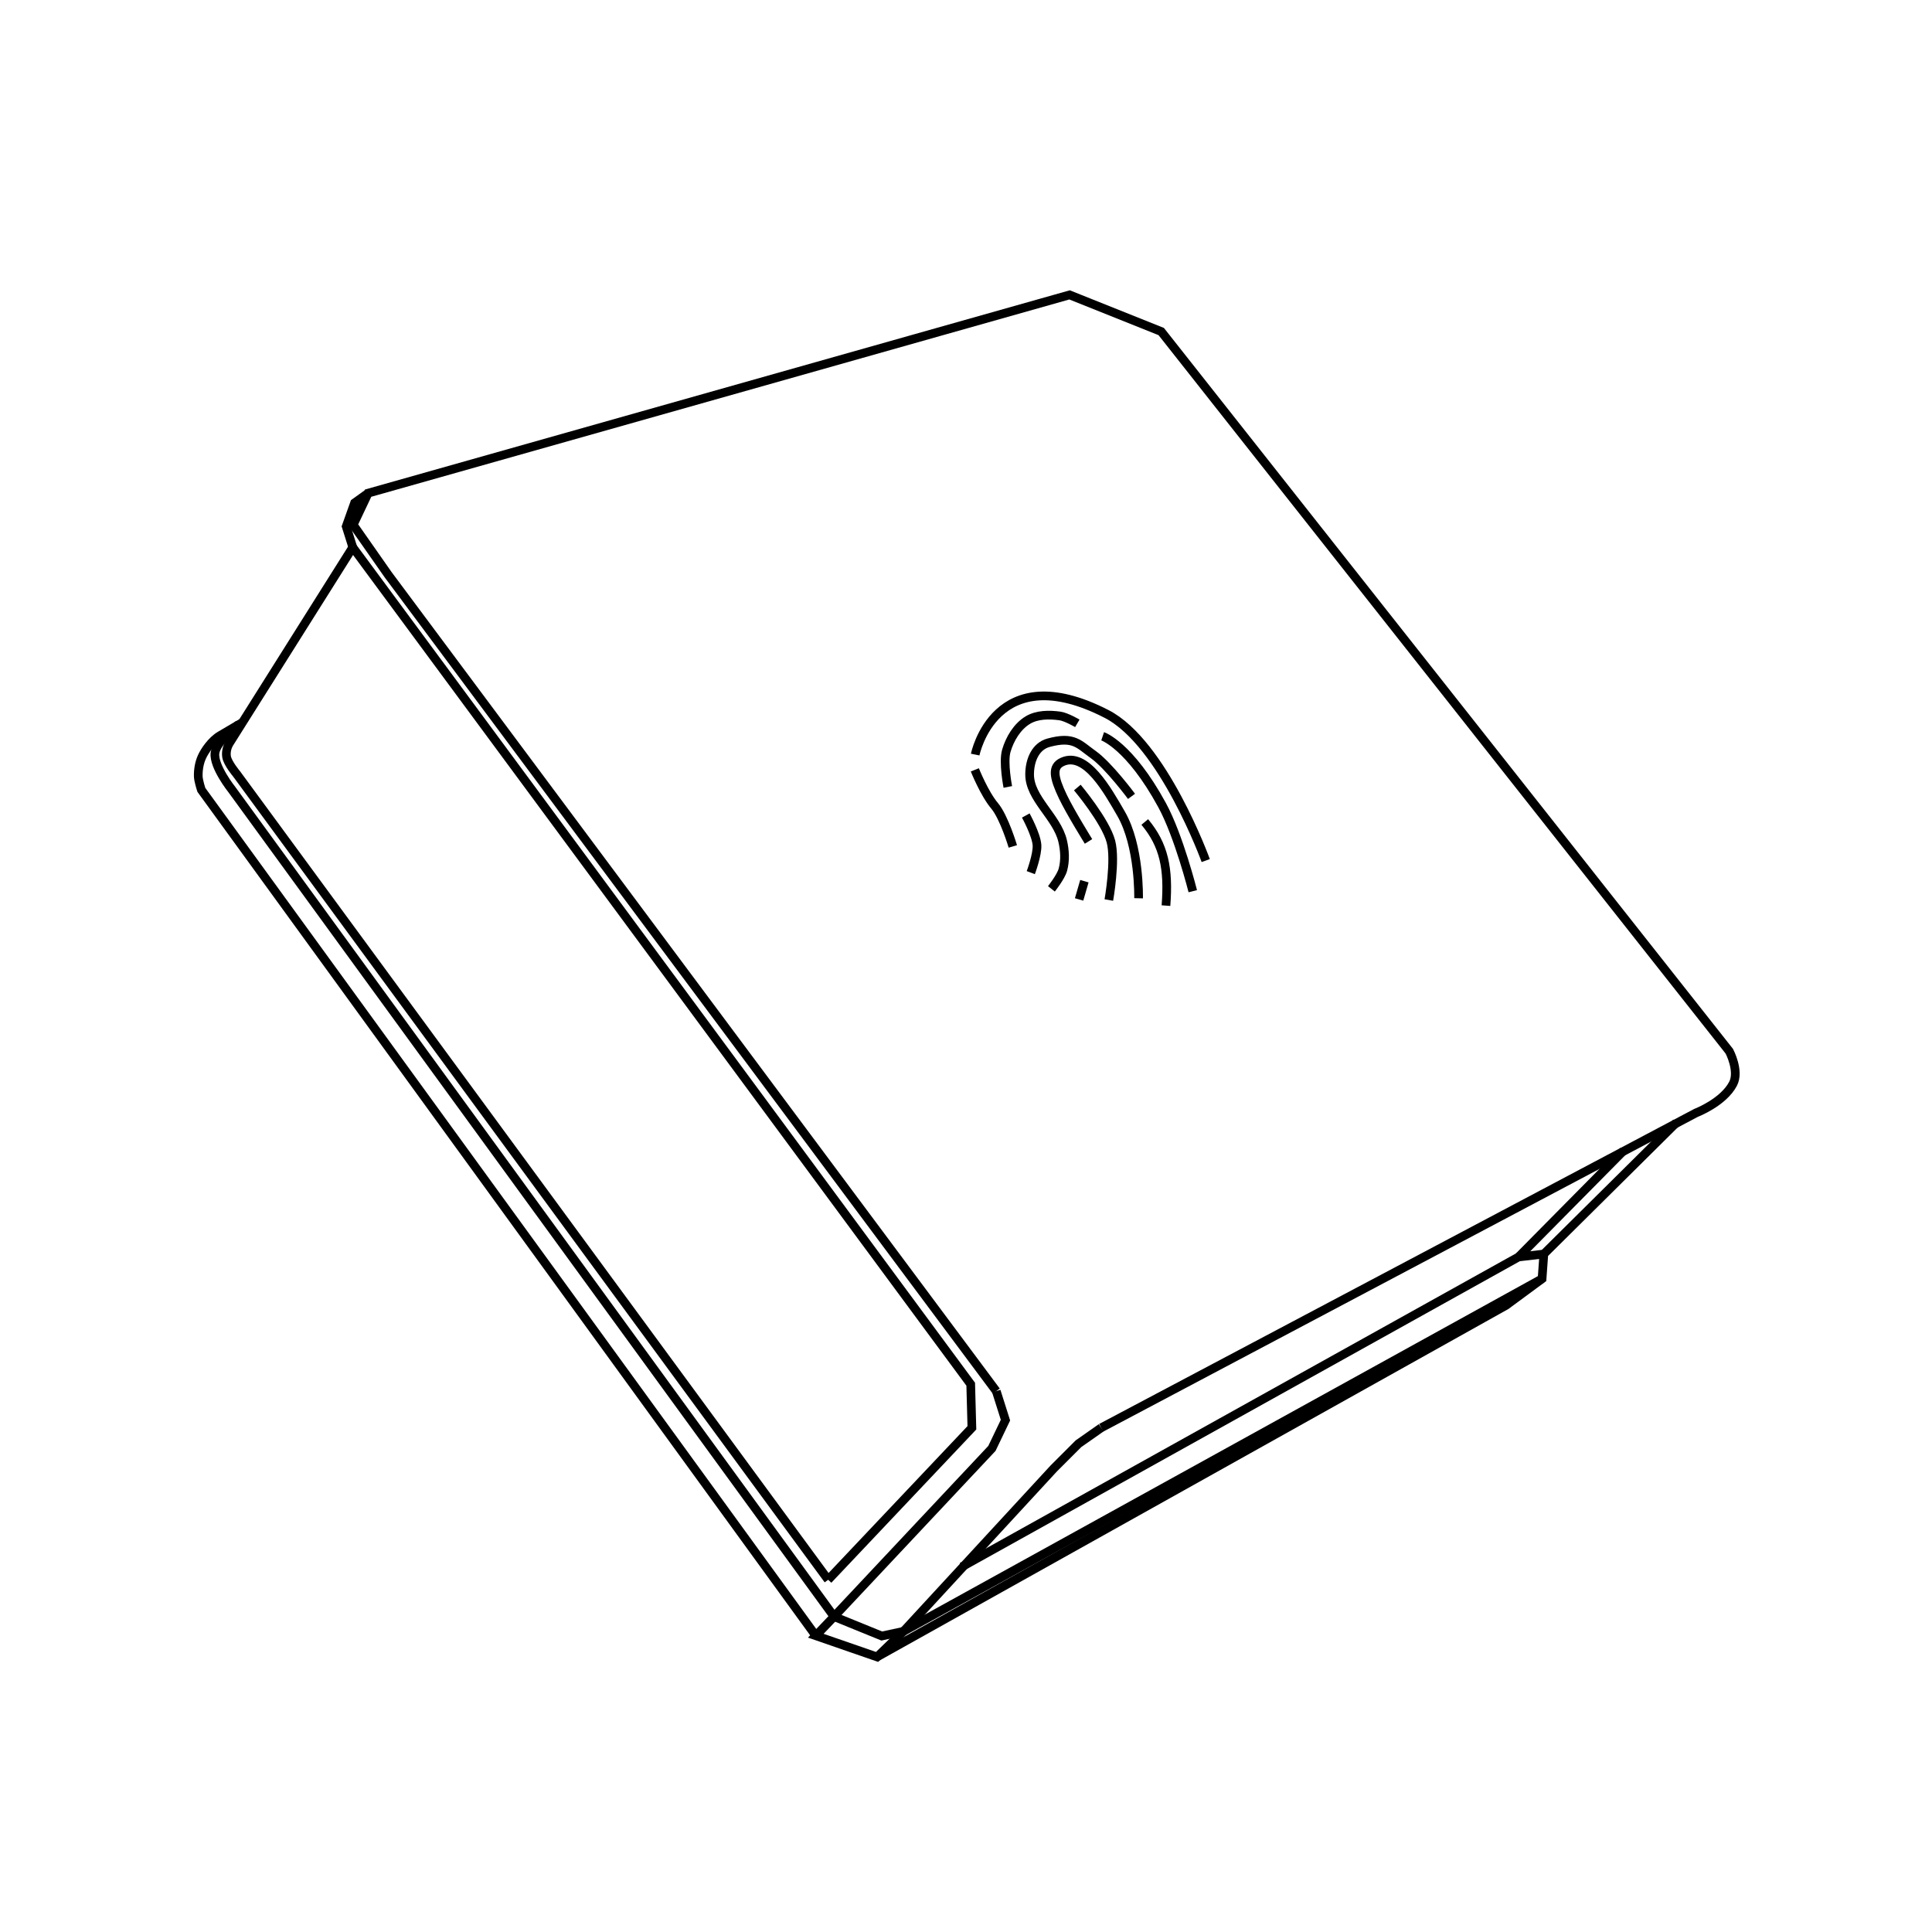 <?xml version="1.0" encoding="UTF-8" standalone="no"?>
<svg
   xmlns:dc="http://purl.org/dc/elements/1.1/"
   xmlns:cc="http://creativecommons.org/ns#"
   xmlns:rdf="http://www.w3.org/1999/02/22-rdf-syntax-ns#"
   xmlns:svg="http://www.w3.org/2000/svg"
   xmlns="http://www.w3.org/2000/svg"
   xmlns:sodipodi="http://sodipodi.sourceforge.net/DTD/sodipodi-0.dtd"
   xmlns:inkscape="http://www.inkscape.org/namespaces/inkscape"
   inkscape:version="1.0 (4035a4fb49, 2020-05-01)"
   sodipodi:docname="icon.svg"
   xml:space="preserve"
   style="enable-background:new 0 0 1999.35 1999.35;"
   viewBox="0 0 1999.35 1999.35"
   y="0px"
   x="0px"
   id="Layer_1"
   version="1.1"><defs
   id="defs39" /><sodipodi:namedview
   inkscape:current-layer="Layer_1"
   inkscape:window-maximized="1"
   inkscape:window-y="-8"
   inkscape:window-x="-8"
   inkscape:cy="626.16811"
   inkscape:cx="1402.6972"
   inkscape:zoom="0.29000804"
   showgrid="false"
   id="namedview37"
   inkscape:window-height="987"
   inkscape:window-width="1680"
   inkscape:pageshadow="2"
   inkscape:pageopacity="0"
   guidetolerance="10"
   gridtolerance="10"
   objecttolerance="10"
   borderopacity="1"
   bordercolor="#666666"
   pagecolor="#ffffff" />





<path
   sodipodi:nodetypes="ccsccccccc"
   id="path880"
   d="m 1139.624,1477.545 615.5,-325.853 c 0,0 28.263,-10.784 38.361,-30.172 6.891,-13.231 -3.879,-33.62 -3.879,-33.62 l -587.915,-744.807 -94.825,-37.93 -725.842,205.167 -15.517,32.758 36.206,51.723 629.293,844.804"
   style="fill:none;stroke:#000000;stroke-width:9;stroke-linecap:butt;stroke-linejoin:miter;stroke-opacity:1;stroke-miterlimit:4;stroke-dasharray:none" /><path
   sodipodi:nodetypes="csacc"
   id="path882"
   d="M 365.076,566.364 237.493,768.944 c -2.583,4.101 -3.791,9.439 -3.017,14.224 1.089,6.738 10.345,17.672 10.345,17.672 l 612.218,833.994"
   style="fill:none;stroke:#000000;stroke-width:9;stroke-linecap:butt;stroke-linejoin:miter;stroke-opacity:1;stroke-miterlimit:4;stroke-dasharray:none" /><path
   sodipodi:nodetypes="cccc"
   id="path884"
   d="m 857.038,1634.834 148.732,-157.266 -1.219,-45.107 -639.475,-866.097"
   style="fill:none;stroke:#000000;stroke-width:9;stroke-linecap:butt;stroke-linejoin:miter;stroke-opacity:1;stroke-miterlimit:4;stroke-dasharray:none" /><path
   sodipodi:nodetypes="cacccc"
   id="path886"
   d="m 246.871,749.756 c 0,0 -22.736,16.783 -24.382,29.411 -1.816,13.928 17.677,38.25 17.677,38.25 l 622.968,855.515 49.374,20.115 22.554,-4.876"
   style="fill:none;stroke:#000000;stroke-width:9;stroke-linecap:butt;stroke-linejoin:miter;stroke-opacity:1;stroke-miterlimit:4;stroke-dasharray:none" /><path
   id="path888"
   d="m 1031.006,1439.615 9.509,30.029 -14.02,29.259 -163.361,174.029"
   style="fill:none;stroke:#000000;stroke-width:9;stroke-linecap:butt;stroke-linejoin:miter;stroke-opacity:1;stroke-miterlimit:4;stroke-dasharray:none" /><path
   id="path890"
   d="m 1139.624,1477.545 -23.523,16.481 -25.602,25.601 -155.437,168.543 -27.43,26.516 -63.394,-21.944 18.896,-19.811 v 0"
   style="fill:none;stroke:#000000;stroke-width:9;stroke-linecap:butt;stroke-linejoin:miter;stroke-opacity:1;stroke-miterlimit:4;stroke-dasharray:none" /><path
   sodipodi:nodetypes="ccassc"
   id="path892"
   d="M 844.238,1692.742 208.399,817.434 c 0,0 -3.143,-9.37 -3.228,-14.235 -0.118,-6.735 1.009,-13.718 3.775,-19.853 2.846,-6.312 10.037,-16.983 18.854,-22.172 l 23.055,-13.566"
   style="fill:none;stroke:#000000;stroke-width:9;stroke-linecap:butt;stroke-linejoin:miter;stroke-opacity:1;stroke-miterlimit:4;stroke-dasharray:none" /><path
   id="path894"
   d="m 365.076,566.364 -6.808,-21.571 8.686,-24.382 14.07,-10.079"
   style="fill:none;stroke:#000000;stroke-width:9;stroke-linecap:butt;stroke-linejoin:miter;stroke-opacity:1;stroke-miterlimit:4;stroke-dasharray:none" /><path
   id="path896"
   d="m 1734.802,1161.817 -137.15,135.931 -1.829,25.601 -37.183,27.43 -651.008,363.906"
   style="fill:none;stroke:#000000;stroke-width:9;stroke-linecap:butt;stroke-linejoin:miter;stroke-opacity:1;stroke-miterlimit:4;stroke-dasharray:none" /><path
   id="path898"
   d="M 935.062,1688.171 1595.823,1323.35"
   style="fill:none;stroke:#000000;stroke-width:9;stroke-linecap:butt;stroke-linejoin:miter;stroke-opacity:1;stroke-miterlimit:4;stroke-dasharray:none" /><path
   id="path900"
   d="m 1597.651,1297.749 -26.211,3.048 -576.032,320.627"
   style="fill:none;stroke:#000000;stroke-width:9;stroke-linecap:butt;stroke-linejoin:miter;stroke-opacity:1;stroke-miterlimit:4;stroke-dasharray:none" /><path
   sodipodi:nodetypes="cc"
   id="path902"
   d="m 1571.44,1300.797 108.501,-109.721"
   style="fill:none;stroke:#000000;stroke-width:9;stroke-linecap:butt;stroke-linejoin:miter;stroke-opacity:1;stroke-miterlimit:4;stroke-dasharray:none" /><path
   sodipodi:nodetypes="csc"
   id="path904"
   d="m 1247.765,890.564 c 0,0 -44.014,-121.609 -102.652,-151.743 -115.612,-59.413 -135.931,42.059 -135.931,42.059"
   style="fill:none;stroke:#000000;stroke-width:9;stroke-linecap:butt;stroke-linejoin:miter;stroke-opacity:1;stroke-miterlimit:4;stroke-dasharray:none" /><path
   id="path906"
   d="m 1116.71,930.795 5.486,-18.896"
   style="fill:none;stroke:#000000;stroke-width:9;stroke-linecap:butt;stroke-linejoin:miter;stroke-opacity:1;stroke-miterlimit:4;stroke-dasharray:none" /><path
   sodipodi:nodetypes="cac"
   id="path908"
   d="m 1147.493,931.404 c 0,0 7.353,-41.107 2.133,-60.651 -5.652,-21.162 -34.745,-55.775 -34.745,-55.775"
   style="fill:none;stroke:#000000;stroke-width:9;stroke-linecap:butt;stroke-linejoin:miter;stroke-opacity:1;stroke-miterlimit:4;stroke-dasharray:none" /><path
   sodipodi:nodetypes="csasc"
   id="path910"
   d="m 1178.275,929.576 c 0,0 1.328,-54.027 -18.287,-87.776 -13.528,-23.277 -36.216,-64.638 -60.651,-53.336 -10.882,5.033 -9.02,15.8 0.61,35.964 7.668,16.056 26.516,46.326 26.516,46.326"
   style="fill:none;stroke:#000000;stroke-width:9;stroke-linecap:butt;stroke-linejoin:miter;stroke-opacity:1;stroke-miterlimit:4;stroke-dasharray:none" /><path
   sodipodi:nodetypes="cc"
   id="path912"
   d="m 1206.62,937.195 c 2.91,-38.408 -1.979,-62.651 -21.944,-86.557"
   style="fill:none;stroke:#000000;stroke-width:9;stroke-linecap:butt;stroke-linejoin:miter;stroke-opacity:1;stroke-miterlimit:4;stroke-dasharray:none" /><path
   sodipodi:nodetypes="csssaac"
   id="path916"
   d="m 1170.961,824.122 c 0,0 -23.679,-31.948 -39.621,-43.279 -14.744,-10.479 -20.021,-19.39 -46.326,-12.191 -12.908,3.533 -19.419,17.221 -19.506,32.611 -0.141,24.912 28.165,43.96 34.135,68.88 2.32,9.683 2.913,20.26 0.305,29.868 -2.018,7.432 -11.886,19.811 -11.886,19.811"
   style="fill:none;stroke:#000000;stroke-width:9;stroke-linecap:butt;stroke-linejoin:miter;stroke-opacity:1;stroke-miterlimit:4;stroke-dasharray:none" /><path
   sodipodi:nodetypes="cac"
   id="path918"
   d="m 1061.545,843.933 c 0,0 10.803,19.638 11.582,30.478 0.701,9.76 -6.4,28.649 -6.4,28.649"
   style="fill:none;stroke:#000000;stroke-width:9;stroke-linecap:butt;stroke-linejoin:miter;stroke-opacity:1;stroke-miterlimit:4;stroke-dasharray:none" /><path
   sodipodi:nodetypes="csc"
   id="path920"
   d="m 1048.135,875.935 c 0,0 -9.005,-30.295 -18.896,-42.059 -10.641,-12.657 -20.42,-37.183 -20.42,-37.183"
   style="fill:none;stroke:#000000;stroke-width:9;stroke-linecap:butt;stroke-linejoin:miter;stroke-opacity:1;stroke-miterlimit:4;stroke-dasharray:none" /><path
   sodipodi:nodetypes="caaac"
   id="path922"
   d="m 1042.954,814.369 c 0,0 -5.048,-25.488 -1.524,-37.488 3.638,-12.385 11.199,-25.024 22.249,-31.697 9.557,-5.771 22.16,-5.786 33.221,-4.267 6.449,0.886 17.982,7.619 17.982,7.619"
   style="fill:none;stroke:#000000;stroke-width:9;stroke-linecap:butt;stroke-linejoin:miter;stroke-opacity:1;stroke-miterlimit:4;stroke-dasharray:none" /><path
   sodipodi:nodetypes="csc"
   id="path924"
   d="m 1234.355,922.261 c 0,0 -14.381,-57.18 -31.779,-89.116 -33.732,-61.918 -61.483,-71.197 -61.483,-71.197"
   style="fill:none;stroke:#000000;stroke-width:9;stroke-linecap:butt;stroke-linejoin:miter;stroke-opacity:1;stroke-miterlimit:4;stroke-dasharray:none" /></svg>
